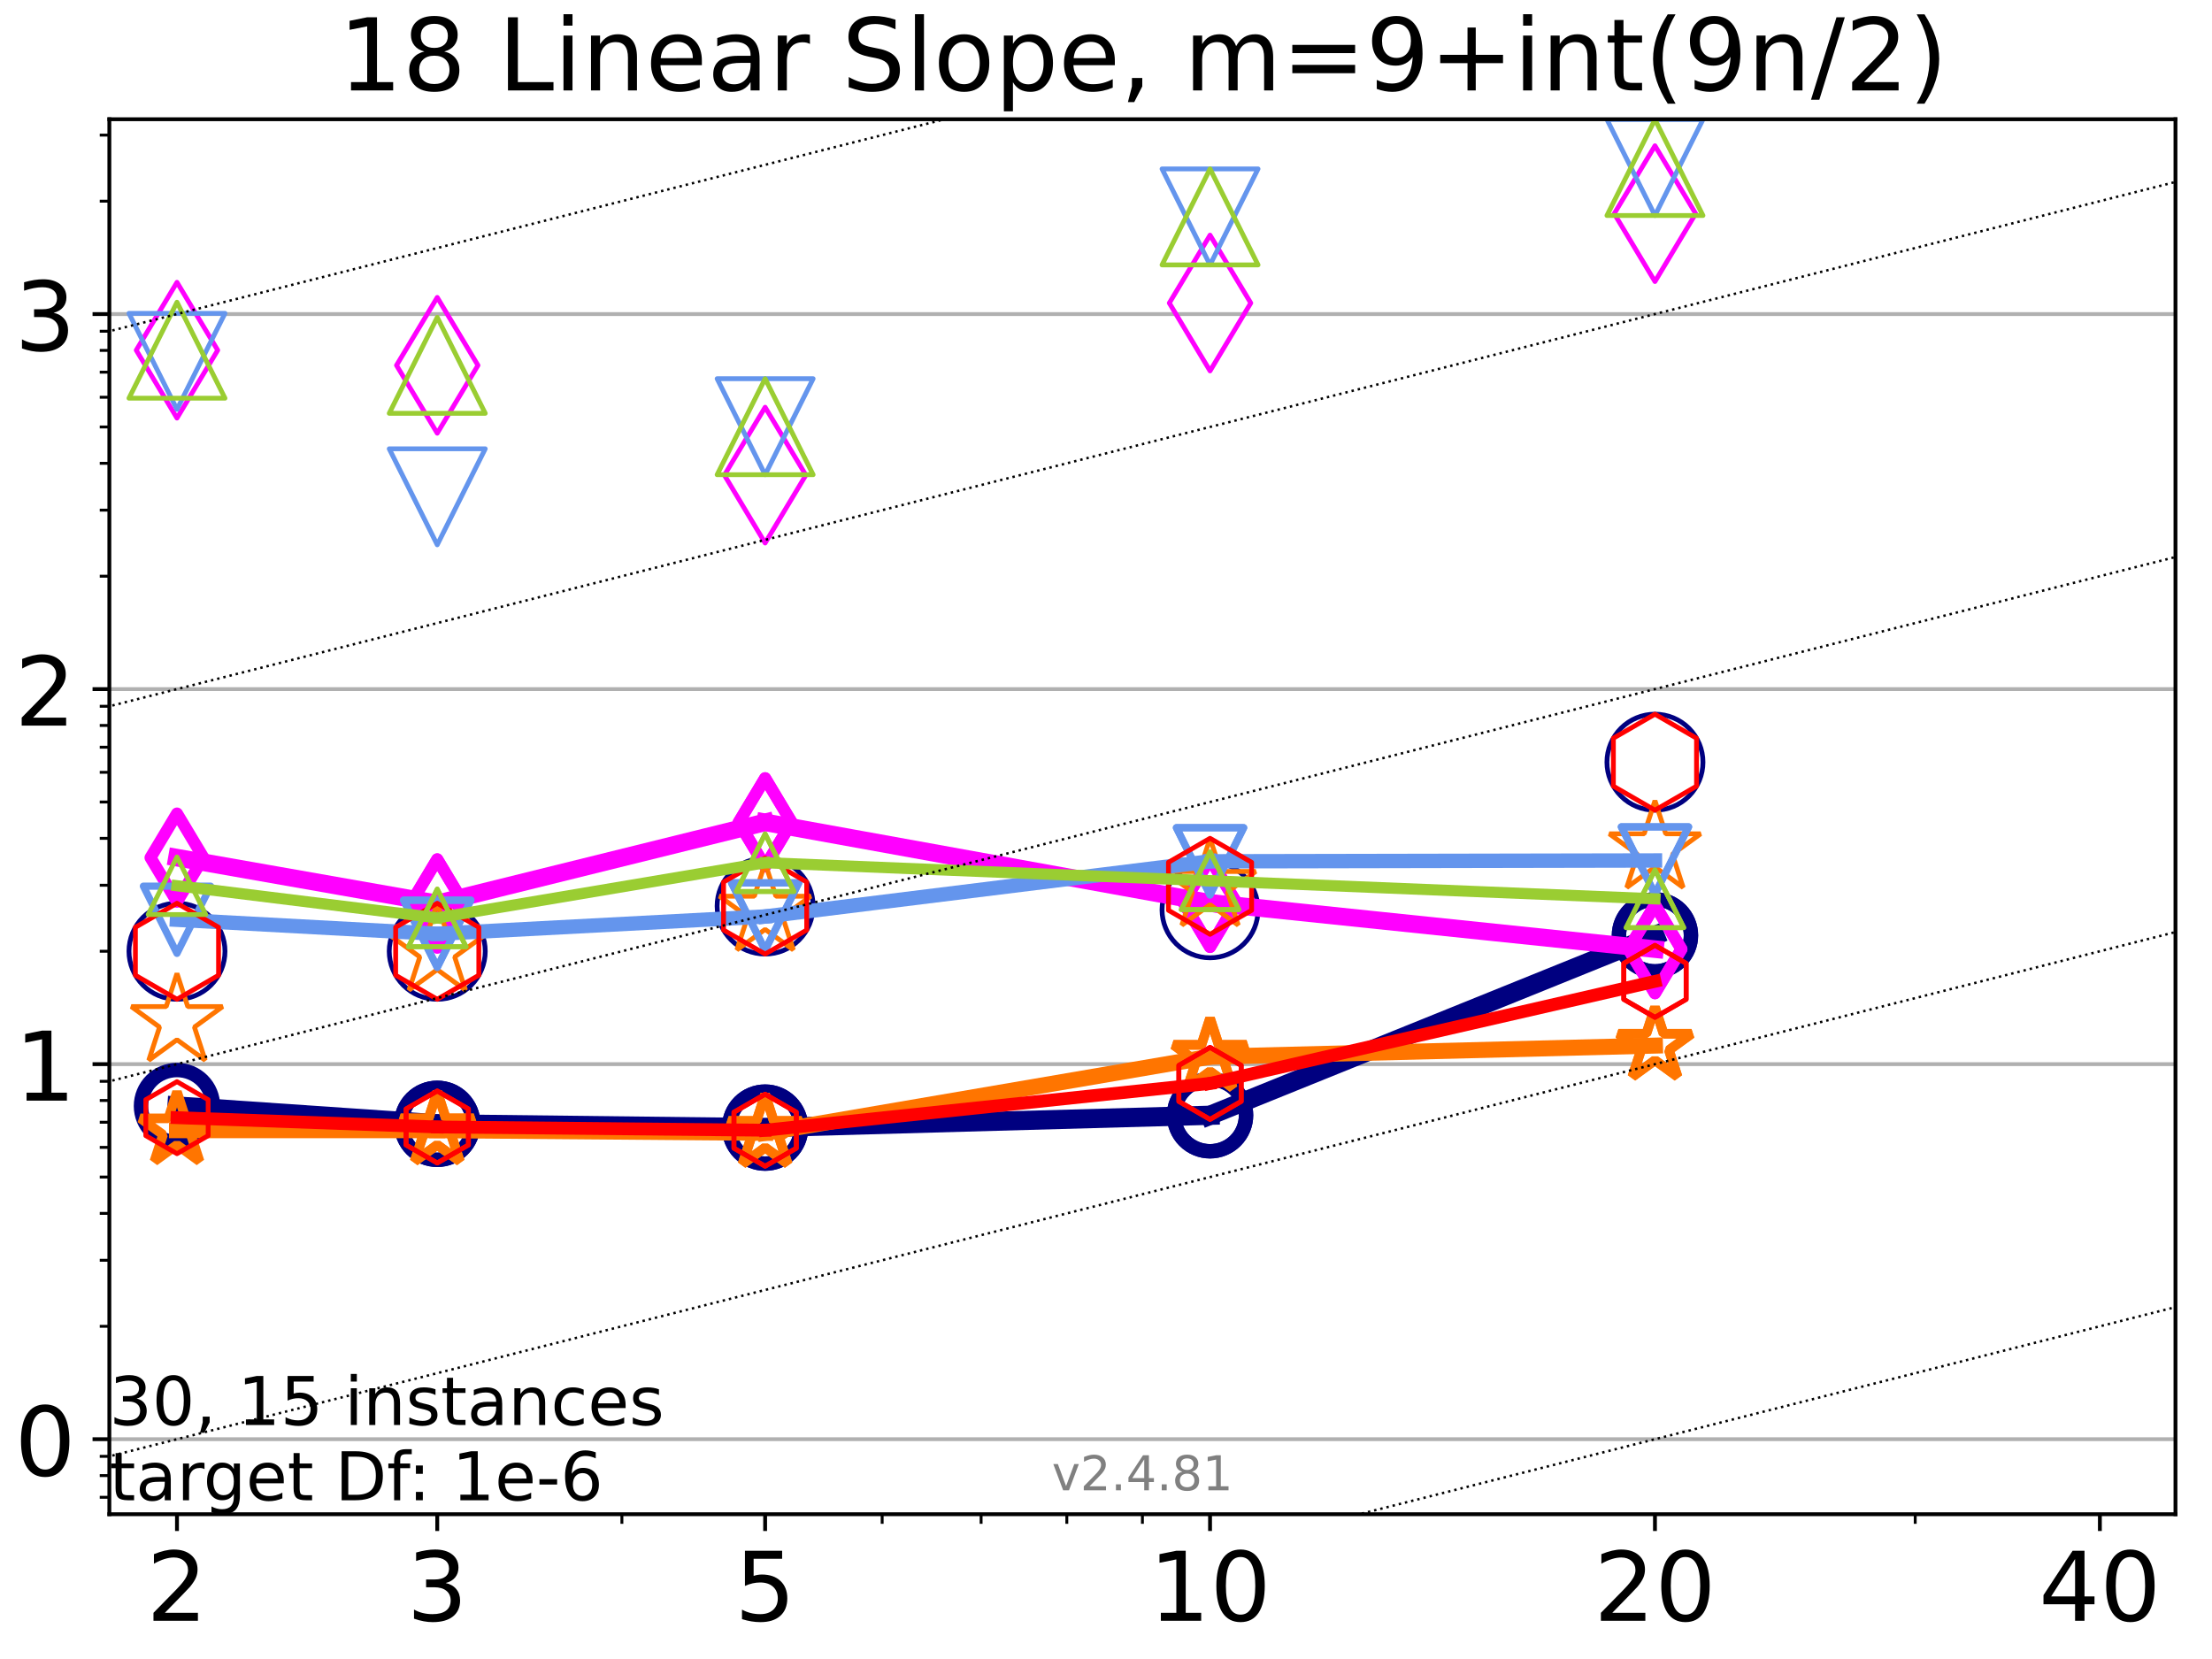<?xml version="1.0" encoding="utf-8" standalone="no"?>
<!DOCTYPE svg PUBLIC "-//W3C//DTD SVG 1.1//EN"
  "http://www.w3.org/Graphics/SVG/1.1/DTD/svg11.dtd">
<!-- Created with matplotlib (https://matplotlib.org/) -->
<svg height="345.6pt" version="1.1" viewBox="0 0 460.8 345.6" width="460.8pt" xmlns="http://www.w3.org/2000/svg" xmlns:xlink="http://www.w3.org/1999/xlink">
 <defs>
  <style type="text/css">*{stroke-linecap:butt;stroke-linejoin:round;}</style>
 </defs>
 <g id="figure_1">
  <g id="patch_1">
   <path d="M 0 345.6 
L 460.8 345.6 
L 460.8 0 
L 0 0 
z
" style="fill:#ffffff;"/>
  </g>
  <g id="axes_1">
   <g id="patch_2">
    <path d="M 22.78 315.44 
L 453.192 315.44 
L 453.192 24.84 
L 22.78 24.84 
z
" style="fill:#ffffff;"/>
   </g>
   <g id="matplotlib.axis_1">
    <g id="xtick_1">
     <g id="line2d_1">
      <defs>
       <path d="M 0 0 
L 0 3.5 
" id="m5bd1a4f6ac" style="stroke:#000000;stroke-width:0.8;"/>
      </defs>
      <g>
       <use style="stroke:#000000;stroke-width:0.8;" x="36.868" xlink:href="#m5bd1a4f6ac" y="315.44"/>
      </g>
     </g>
     <g id="text_1">
      <!-- 2 -->
      <g transform="translate(30.506 337.637)scale(0.2 -0.2)">
       <defs>
        <path d="M 19.188 8.297 
L 53.609 8.297 
L 53.609 0 
L 7.328 0 
L 7.328 8.297 
Q 12.938 14.109 22.625 23.891 
Q 32.328 33.688 34.812 36.531 
Q 39.547 41.844 41.422 45.531 
Q 43.312 49.219 43.312 52.781 
Q 43.312 58.594 39.234 62.25 
Q 35.156 65.922 28.609 65.922 
Q 23.969 65.922 18.812 64.312 
Q 13.672 62.703 7.812 59.422 
L 7.812 69.391 
Q 13.766 71.781 18.938 73 
Q 24.125 74.219 28.422 74.219 
Q 39.75 74.219 46.484 68.547 
Q 53.219 62.891 53.219 53.422 
Q 53.219 48.922 51.531 44.891 
Q 49.859 40.875 45.406 35.406 
Q 44.188 33.984 37.641 27.219 
Q 31.109 20.453 19.188 8.297 
z
" id="DejaVuSans-50"/>
       </defs>
       <use xlink:href="#DejaVuSans-50"/>
      </g>
     </g>
    </g>
    <g id="xtick_2">
     <g id="line2d_2">
      <g>
       <use style="stroke:#000000;stroke-width:0.8;" x="91.085" xlink:href="#m5bd1a4f6ac" y="315.44"/>
      </g>
     </g>
     <g id="text_2">
      <!-- 3 -->
      <g transform="translate(84.723 337.637)scale(0.2 -0.2)">
       <defs>
        <path d="M 40.578 39.312 
Q 47.656 37.797 51.625 33 
Q 55.609 28.219 55.609 21.188 
Q 55.609 10.406 48.188 4.484 
Q 40.766 -1.422 27.094 -1.422 
Q 22.516 -1.422 17.656 -0.516 
Q 12.797 0.391 7.625 2.203 
L 7.625 11.719 
Q 11.719 9.328 16.594 8.109 
Q 21.484 6.891 26.812 6.891 
Q 36.078 6.891 40.938 10.547 
Q 45.797 14.203 45.797 21.188 
Q 45.797 27.641 41.281 31.266 
Q 36.766 34.906 28.719 34.906 
L 20.219 34.906 
L 20.219 43.016 
L 29.109 43.016 
Q 36.375 43.016 40.234 45.922 
Q 44.094 48.828 44.094 54.297 
Q 44.094 59.906 40.109 62.906 
Q 36.141 65.922 28.719 65.922 
Q 24.656 65.922 20.016 65.031 
Q 15.375 64.156 9.812 62.312 
L 9.812 71.094 
Q 15.438 72.656 20.344 73.438 
Q 25.25 74.219 29.594 74.219 
Q 40.828 74.219 47.359 69.109 
Q 53.906 64.016 53.906 55.328 
Q 53.906 49.266 50.438 45.094 
Q 46.969 40.922 40.578 39.312 
z
" id="DejaVuSans-51"/>
       </defs>
       <use xlink:href="#DejaVuSans-51"/>
      </g>
     </g>
    </g>
    <g id="xtick_3">
     <g id="line2d_3">
      <g>
       <use style="stroke:#000000;stroke-width:0.8;" x="159.39" xlink:href="#m5bd1a4f6ac" y="315.44"/>
      </g>
     </g>
     <g id="text_3">
      <!-- 5 -->
      <g transform="translate(153.028 337.637)scale(0.2 -0.2)">
       <defs>
        <path d="M 10.797 72.906 
L 49.516 72.906 
L 49.516 64.594 
L 19.828 64.594 
L 19.828 46.734 
Q 21.969 47.469 24.109 47.828 
Q 26.266 48.188 28.422 48.188 
Q 40.625 48.188 47.75 41.5 
Q 54.891 34.812 54.891 23.391 
Q 54.891 11.625 47.562 5.094 
Q 40.234 -1.422 26.906 -1.422 
Q 22.312 -1.422 17.547 -0.641 
Q 12.797 0.141 7.719 1.703 
L 7.719 11.625 
Q 12.109 9.234 16.797 8.062 
Q 21.484 6.891 26.703 6.891 
Q 35.156 6.891 40.078 11.328 
Q 45.016 15.766 45.016 23.391 
Q 45.016 31 40.078 35.438 
Q 35.156 39.891 26.703 39.891 
Q 22.75 39.891 18.812 39.016 
Q 14.891 38.141 10.797 36.281 
z
" id="DejaVuSans-53"/>
       </defs>
       <use xlink:href="#DejaVuSans-53"/>
      </g>
     </g>
    </g>
    <g id="xtick_4">
     <g id="line2d_4">
      <g>
       <use style="stroke:#000000;stroke-width:0.8;" x="252.074" xlink:href="#m5bd1a4f6ac" y="315.44"/>
      </g>
     </g>
     <g id="text_4">
      <!-- 10 -->
      <g transform="translate(239.349 337.637)scale(0.2 -0.2)">
       <defs>
        <path d="M 12.406 8.297 
L 28.516 8.297 
L 28.516 63.922 
L 10.984 60.406 
L 10.984 69.391 
L 28.422 72.906 
L 38.281 72.906 
L 38.281 8.297 
L 54.391 8.297 
L 54.391 0 
L 12.406 0 
z
" id="DejaVuSans-49"/>
        <path d="M 31.781 66.406 
Q 24.172 66.406 20.328 58.906 
Q 16.5 51.422 16.5 36.375 
Q 16.5 21.391 20.328 13.891 
Q 24.172 6.391 31.781 6.391 
Q 39.453 6.391 43.281 13.891 
Q 47.125 21.391 47.125 36.375 
Q 47.125 51.422 43.281 58.906 
Q 39.453 66.406 31.781 66.406 
z
M 31.781 74.219 
Q 44.047 74.219 50.516 64.516 
Q 56.984 54.828 56.984 36.375 
Q 56.984 17.969 50.516 8.266 
Q 44.047 -1.422 31.781 -1.422 
Q 19.531 -1.422 13.062 8.266 
Q 6.594 17.969 6.594 36.375 
Q 6.594 54.828 13.062 64.516 
Q 19.531 74.219 31.781 74.219 
z
" id="DejaVuSans-48"/>
       </defs>
       <use xlink:href="#DejaVuSans-49"/>
       <use x="63.623" xlink:href="#DejaVuSans-48"/>
      </g>
     </g>
    </g>
    <g id="xtick_5">
     <g id="line2d_5">
      <g>
       <use style="stroke:#000000;stroke-width:0.8;" x="344.758" xlink:href="#m5bd1a4f6ac" y="315.44"/>
      </g>
     </g>
     <g id="text_5">
      <!-- 20 -->
      <g transform="translate(332.033 337.637)scale(0.2 -0.2)">
       <use xlink:href="#DejaVuSans-50"/>
       <use x="63.623" xlink:href="#DejaVuSans-48"/>
      </g>
     </g>
    </g>
    <g id="xtick_6">
     <g id="line2d_6">
      <g>
       <use style="stroke:#000000;stroke-width:0.8;" x="437.443" xlink:href="#m5bd1a4f6ac" y="315.44"/>
      </g>
     </g>
     <g id="text_6">
      <!-- 40 -->
      <g transform="translate(424.718 337.637)scale(0.2 -0.2)">
       <defs>
        <path d="M 37.797 64.312 
L 12.891 25.391 
L 37.797 25.391 
z
M 35.203 72.906 
L 47.609 72.906 
L 47.609 25.391 
L 58.016 25.391 
L 58.016 17.188 
L 47.609 17.188 
L 47.609 0 
L 37.797 0 
L 37.797 17.188 
L 4.891 17.188 
L 4.891 26.703 
z
" id="DejaVuSans-52"/>
       </defs>
       <use xlink:href="#DejaVuSans-52"/>
       <use x="63.623" xlink:href="#DejaVuSans-48"/>
      </g>
     </g>
    </g>
    <g id="xtick_7">
     <g id="line2d_7">
      <defs>
       <path d="M 0 0 
L 0 2 
" id="m63a80c2196" style="stroke:#000000;stroke-width:0.6;"/>
      </defs>
      <g>
       <use style="stroke:#000000;stroke-width:0.6;" x="129.552" xlink:href="#m63a80c2196" y="315.44"/>
      </g>
     </g>
    </g>
    <g id="xtick_8">
     <g id="line2d_8">
      <g>
       <use style="stroke:#000000;stroke-width:0.6;" x="183.769" xlink:href="#m63a80c2196" y="315.44"/>
      </g>
     </g>
    </g>
    <g id="xtick_9">
     <g id="line2d_9">
      <g>
       <use style="stroke:#000000;stroke-width:0.6;" x="204.381" xlink:href="#m63a80c2196" y="315.44"/>
      </g>
     </g>
    </g>
    <g id="xtick_10">
     <g id="line2d_10">
      <g>
       <use style="stroke:#000000;stroke-width:0.6;" x="222.237" xlink:href="#m63a80c2196" y="315.44"/>
      </g>
     </g>
    </g>
    <g id="xtick_11">
     <g id="line2d_11">
      <g>
       <use style="stroke:#000000;stroke-width:0.6;" x="237.986" xlink:href="#m63a80c2196" y="315.44"/>
      </g>
     </g>
    </g>
    <g id="xtick_12">
     <g id="line2d_12">
      <g>
       <use style="stroke:#000000;stroke-width:0.6;" x="398.975" xlink:href="#m63a80c2196" y="315.44"/>
      </g>
     </g>
    </g>
   </g>
   <g id="matplotlib.axis_2">
    <g id="ytick_1">
     <g id="line2d_13">
      <path clip-path="url(#p40a3dd958a)" d="M 22.78 299.814 
L 453.192 299.814 
" style="fill:none;stroke:#b0b0b0;stroke-linecap:square;stroke-width:0.8;"/>
     </g>
     <g id="line2d_14">
      <defs>
       <path d="M 0 0 
L -3.5 0 
" id="m6f0e8d63ed" style="stroke:#000000;stroke-width:0.8;"/>
      </defs>
      <g>
       <use style="stroke:#000000;stroke-width:0.8;" x="22.78" xlink:href="#m6f0e8d63ed" y="299.814"/>
      </g>
     </g>
     <g id="text_7">
      <!-- 0 -->
      <g transform="translate(3.055 307.412)scale(0.2 -0.2)">
       <use xlink:href="#DejaVuSans-48"/>
      </g>
     </g>
    </g>
    <g id="ytick_2">
     <g id="line2d_15">
      <path clip-path="url(#p40a3dd958a)" d="M 22.78 221.684 
L 453.192 221.684 
" style="fill:none;stroke:#b0b0b0;stroke-linecap:square;stroke-width:0.8;"/>
     </g>
     <g id="line2d_16">
      <g>
       <use style="stroke:#000000;stroke-width:0.8;" x="22.78" xlink:href="#m6f0e8d63ed" y="221.684"/>
      </g>
     </g>
     <g id="text_8">
      <!-- 1 -->
      <g transform="translate(3.055 229.283)scale(0.2 -0.2)">
       <use xlink:href="#DejaVuSans-49"/>
      </g>
     </g>
    </g>
    <g id="ytick_3">
     <g id="line2d_17">
      <path clip-path="url(#p40a3dd958a)" d="M 22.78 143.554 
L 453.192 143.554 
" style="fill:none;stroke:#b0b0b0;stroke-linecap:square;stroke-width:0.8;"/>
     </g>
     <g id="line2d_18">
      <g>
       <use style="stroke:#000000;stroke-width:0.8;" x="22.78" xlink:href="#m6f0e8d63ed" y="143.554"/>
      </g>
     </g>
     <g id="text_9">
      <!-- 2 -->
      <g transform="translate(3.055 151.153)scale(0.2 -0.2)">
       <use xlink:href="#DejaVuSans-50"/>
      </g>
     </g>
    </g>
    <g id="ytick_4">
     <g id="line2d_19">
      <path clip-path="url(#p40a3dd958a)" d="M 22.78 65.425 
L 453.192 65.425 
" style="fill:none;stroke:#b0b0b0;stroke-linecap:square;stroke-width:0.8;"/>
     </g>
     <g id="line2d_20">
      <g>
       <use style="stroke:#000000;stroke-width:0.8;" x="22.78" xlink:href="#m6f0e8d63ed" y="65.425"/>
      </g>
     </g>
     <g id="text_10">
      <!-- 3 -->
      <g transform="translate(3.055 73.023)scale(0.2 -0.2)">
       <use xlink:href="#DejaVuSans-51"/>
      </g>
     </g>
    </g>
    <g id="ytick_5">
     <g id="line2d_21">
      <defs>
       <path d="M 0 0 
L -2 0 
" id="m8eb9f5a477" style="stroke:#000000;stroke-width:0.6;"/>
      </defs>
      <g>
       <use style="stroke:#000000;stroke-width:0.6;" x="22.78" xlink:href="#m8eb9f5a477" y="311.916"/>
      </g>
     </g>
    </g>
    <g id="ytick_6">
     <g id="line2d_22">
      <g>
       <use style="stroke:#000000;stroke-width:0.6;" x="22.78" xlink:href="#m8eb9f5a477" y="307.386"/>
      </g>
     </g>
    </g>
    <g id="ytick_7">
     <g id="line2d_23">
      <g>
       <use style="stroke:#000000;stroke-width:0.6;" x="22.78" xlink:href="#m8eb9f5a477" y="303.389"/>
      </g>
     </g>
    </g>
    <g id="ytick_8">
     <g id="line2d_24">
      <g>
       <use style="stroke:#000000;stroke-width:0.6;" x="22.78" xlink:href="#m8eb9f5a477" y="276.295"/>
      </g>
     </g>
    </g>
    <g id="ytick_9">
     <g id="line2d_25">
      <g>
       <use style="stroke:#000000;stroke-width:0.6;" x="22.78" xlink:href="#m8eb9f5a477" y="262.537"/>
      </g>
     </g>
    </g>
    <g id="ytick_10">
     <g id="line2d_26">
      <g>
       <use style="stroke:#000000;stroke-width:0.6;" x="22.78" xlink:href="#m8eb9f5a477" y="252.775"/>
      </g>
     </g>
    </g>
    <g id="ytick_11">
     <g id="line2d_27">
      <g>
       <use style="stroke:#000000;stroke-width:0.6;" x="22.78" xlink:href="#m8eb9f5a477" y="245.204"/>
      </g>
     </g>
    </g>
    <g id="ytick_12">
     <g id="line2d_28">
      <g>
       <use style="stroke:#000000;stroke-width:0.6;" x="22.78" xlink:href="#m8eb9f5a477" y="239.017"/>
      </g>
     </g>
    </g>
    <g id="ytick_13">
     <g id="line2d_29">
      <g>
       <use style="stroke:#000000;stroke-width:0.6;" x="22.78" xlink:href="#m8eb9f5a477" y="233.787"/>
      </g>
     </g>
    </g>
    <g id="ytick_14">
     <g id="line2d_30">
      <g>
       <use style="stroke:#000000;stroke-width:0.6;" x="22.78" xlink:href="#m8eb9f5a477" y="229.256"/>
      </g>
     </g>
    </g>
    <g id="ytick_15">
     <g id="line2d_31">
      <g>
       <use style="stroke:#000000;stroke-width:0.6;" x="22.78" xlink:href="#m8eb9f5a477" y="225.259"/>
      </g>
     </g>
    </g>
    <g id="ytick_16">
     <g id="line2d_32">
      <g>
       <use style="stroke:#000000;stroke-width:0.6;" x="22.78" xlink:href="#m8eb9f5a477" y="198.165"/>
      </g>
     </g>
    </g>
    <g id="ytick_17">
     <g id="line2d_33">
      <g>
       <use style="stroke:#000000;stroke-width:0.6;" x="22.78" xlink:href="#m8eb9f5a477" y="184.407"/>
      </g>
     </g>
    </g>
    <g id="ytick_18">
     <g id="line2d_34">
      <g>
       <use style="stroke:#000000;stroke-width:0.6;" x="22.78" xlink:href="#m8eb9f5a477" y="174.645"/>
      </g>
     </g>
    </g>
    <g id="ytick_19">
     <g id="line2d_35">
      <g>
       <use style="stroke:#000000;stroke-width:0.6;" x="22.78" xlink:href="#m8eb9f5a477" y="167.074"/>
      </g>
     </g>
    </g>
    <g id="ytick_20">
     <g id="line2d_36">
      <g>
       <use style="stroke:#000000;stroke-width:0.6;" x="22.78" xlink:href="#m8eb9f5a477" y="160.887"/>
      </g>
     </g>
    </g>
    <g id="ytick_21">
     <g id="line2d_37">
      <g>
       <use style="stroke:#000000;stroke-width:0.6;" x="22.78" xlink:href="#m8eb9f5a477" y="155.657"/>
      </g>
     </g>
    </g>
    <g id="ytick_22">
     <g id="line2d_38">
      <g>
       <use style="stroke:#000000;stroke-width:0.6;" x="22.78" xlink:href="#m8eb9f5a477" y="151.126"/>
      </g>
     </g>
    </g>
    <g id="ytick_23">
     <g id="line2d_39">
      <g>
       <use style="stroke:#000000;stroke-width:0.6;" x="22.78" xlink:href="#m8eb9f5a477" y="147.129"/>
      </g>
     </g>
    </g>
    <g id="ytick_24">
     <g id="line2d_40">
      <g>
       <use style="stroke:#000000;stroke-width:0.6;" x="22.78" xlink:href="#m8eb9f5a477" y="120.035"/>
      </g>
     </g>
    </g>
    <g id="ytick_25">
     <g id="line2d_41">
      <g>
       <use style="stroke:#000000;stroke-width:0.6;" x="22.78" xlink:href="#m8eb9f5a477" y="106.277"/>
      </g>
     </g>
    </g>
    <g id="ytick_26">
     <g id="line2d_42">
      <g>
       <use style="stroke:#000000;stroke-width:0.6;" x="22.78" xlink:href="#m8eb9f5a477" y="96.516"/>
      </g>
     </g>
    </g>
    <g id="ytick_27">
     <g id="line2d_43">
      <g>
       <use style="stroke:#000000;stroke-width:0.6;" x="22.78" xlink:href="#m8eb9f5a477" y="88.944"/>
      </g>
     </g>
    </g>
    <g id="ytick_28">
     <g id="line2d_44">
      <g>
       <use style="stroke:#000000;stroke-width:0.6;" x="22.78" xlink:href="#m8eb9f5a477" y="82.758"/>
      </g>
     </g>
    </g>
    <g id="ytick_29">
     <g id="line2d_45">
      <g>
       <use style="stroke:#000000;stroke-width:0.6;" x="22.78" xlink:href="#m8eb9f5a477" y="77.527"/>
      </g>
     </g>
    </g>
    <g id="ytick_30">
     <g id="line2d_46">
      <g>
       <use style="stroke:#000000;stroke-width:0.6;" x="22.78" xlink:href="#m8eb9f5a477" y="72.996"/>
      </g>
     </g>
    </g>
    <g id="ytick_31">
     <g id="line2d_47">
      <g>
       <use style="stroke:#000000;stroke-width:0.6;" x="22.78" xlink:href="#m8eb9f5a477" y="69"/>
      </g>
     </g>
    </g>
    <g id="ytick_32">
     <g id="line2d_48">
      <g>
       <use style="stroke:#000000;stroke-width:0.6;" x="22.78" xlink:href="#m8eb9f5a477" y="41.905"/>
      </g>
     </g>
    </g>
    <g id="ytick_33">
     <g id="line2d_49">
      <g>
       <use style="stroke:#000000;stroke-width:0.6;" x="22.78" xlink:href="#m8eb9f5a477" y="28.147"/>
      </g>
     </g>
    </g>
   </g>
   <g id="line2d_50">
    <path clip-path="url(#p40a3dd958a)" d="M 36.868 230.406 
L 91.085 234.111 
" style="fill:none;stroke:#000080;stroke-linecap:square;stroke-width:4;"/>
    <defs>
     <path d="M 0 7.5 
C 1.989 7.5 3.897 6.71 5.303 5.303 
C 6.71 3.897 7.5 1.989 7.5 0 
C 7.5 -1.989 6.71 -3.897 5.303 -5.303 
C 3.897 -6.71 1.989 -7.5 0 -7.5 
C -1.989 -7.5 -3.897 -6.71 -5.303 -5.303 
C -6.71 -3.897 -7.5 -1.989 -7.5 0 
C -7.5 1.989 -6.71 3.897 -5.303 5.303 
C -3.897 6.71 -1.989 7.5 0 7.5 
z
" id="ma093e2f142" style="stroke:#000080;stroke-width:3;"/>
    </defs>
    <g clip-path="url(#p40a3dd958a)">
     <use style="fill-opacity:0;stroke:#000080;stroke-width:3;" x="36.868" xlink:href="#ma093e2f142" y="230.406"/>
     <use style="fill-opacity:0;stroke:#000080;stroke-width:3;" x="91.085" xlink:href="#ma093e2f142" y="234.111"/>
    </g>
   </g>
   <g id="line2d_51">
    <path clip-path="url(#p40a3dd958a)" d="M 91.085 234.111 
L 159.39 234.904 
" style="fill:none;stroke:#000080;stroke-linecap:square;stroke-width:4;"/>
    <g clip-path="url(#p40a3dd958a)">
     <use style="fill-opacity:0;stroke:#000080;stroke-width:3;" x="91.085" xlink:href="#ma093e2f142" y="234.111"/>
     <use style="fill-opacity:0;stroke:#000080;stroke-width:3;" x="159.39" xlink:href="#ma093e2f142" y="234.904"/>
    </g>
   </g>
   <g id="line2d_52">
    <path clip-path="url(#p40a3dd958a)" d="M 159.39 234.904 
L 252.074 232.332 
" style="fill:none;stroke:#000080;stroke-linecap:square;stroke-width:4;"/>
    <g clip-path="url(#p40a3dd958a)">
     <use style="fill-opacity:0;stroke:#000080;stroke-width:3;" x="159.39" xlink:href="#ma093e2f142" y="234.904"/>
     <use style="fill-opacity:0;stroke:#000080;stroke-width:3;" x="252.074" xlink:href="#ma093e2f142" y="232.332"/>
    </g>
   </g>
   <g id="line2d_53">
    <path clip-path="url(#p40a3dd958a)" d="M 252.074 232.332 
L 344.758 194.859 
" style="fill:none;stroke:#000080;stroke-linecap:square;stroke-width:4;"/>
    <g clip-path="url(#p40a3dd958a)">
     <use style="fill-opacity:0;stroke:#000080;stroke-width:3;" x="252.074" xlink:href="#ma093e2f142" y="232.332"/>
     <use style="fill-opacity:0;stroke:#000080;stroke-width:3;" x="344.758" xlink:href="#ma093e2f142" y="194.859"/>
    </g>
   </g>
   <g id="line2d_54">
    <path clip-path="url(#p40a3dd958a)" d="M 344.758 194.859 
" style="fill:none;stroke:#000080;stroke-linecap:square;stroke-width:4;"/>
    <g clip-path="url(#p40a3dd958a)">
     <use style="fill-opacity:0;stroke:#000080;stroke-width:3;" x="344.758" xlink:href="#ma093e2f142" y="194.859"/>
    </g>
   </g>
   <g id="line2d_55"/>
   <g id="line2d_56">
    <defs>
     <path d="M 0 10 
C 2.652 10 5.196 8.946 7.071 7.071 
C 8.946 5.196 10 2.652 10 0 
C 10 -2.652 8.946 -5.196 7.071 -7.071 
C 5.196 -8.946 2.652 -10 0 -10 
C -2.652 -10 -5.196 -8.946 -7.071 -7.071 
C -8.946 -5.196 -10 -2.652 -10 0 
C -10 2.652 -8.946 5.196 -7.071 7.071 
C -5.196 8.946 -2.652 10 0 10 
z
" id="m02941cea37" style="stroke:#000080;"/>
    </defs>
    <g clip-path="url(#p40a3dd958a)">
     <use style="fill-opacity:0;stroke:#000080;" x="36.868" xlink:href="#m02941cea37" y="198.165"/>
     <use style="fill-opacity:0;stroke:#000080;" x="91.085" xlink:href="#m02941cea37" y="198.165"/>
     <use style="fill-opacity:0;stroke:#000080;" x="159.39" xlink:href="#m02941cea37" y="188.744"/>
     <use style="fill-opacity:0;stroke:#000080;" x="252.074" xlink:href="#m02941cea37" y="189.524"/>
     <use style="fill-opacity:0;stroke:#000080;" x="344.758" xlink:href="#m02941cea37" y="158.777"/>
    </g>
   </g>
   <g id="line2d_57">
    <path clip-path="url(#p40a3dd958a)" d="M 36.868 178.663 
L 91.085 188.206 
" style="fill:none;stroke:#ff00ff;stroke-linecap:square;stroke-width:3.667;"/>
    <defs>
     <path d="M -0 9.192 
L 5.515 0 
L 0 -9.192 
L -5.515 -0 
z
" id="m89bbb2dfbf" style="stroke:#ff00ff;stroke-linejoin:miter;stroke-width:2.5;"/>
    </defs>
    <g clip-path="url(#p40a3dd958a)">
     <use style="fill-opacity:0;stroke:#ff00ff;stroke-linejoin:miter;stroke-width:2.5;" x="36.868" xlink:href="#m89bbb2dfbf" y="178.663"/>
     <use style="fill-opacity:0;stroke:#ff00ff;stroke-linejoin:miter;stroke-width:2.5;" x="91.085" xlink:href="#m89bbb2dfbf" y="188.206"/>
    </g>
   </g>
   <g id="line2d_58">
    <path clip-path="url(#p40a3dd958a)" d="M 91.085 188.206 
L 159.39 171.309 
" style="fill:none;stroke:#ff00ff;stroke-linecap:square;stroke-width:3.667;"/>
    <g clip-path="url(#p40a3dd958a)">
     <use style="fill-opacity:0;stroke:#ff00ff;stroke-linejoin:miter;stroke-width:2.5;" x="91.085" xlink:href="#m89bbb2dfbf" y="188.206"/>
     <use style="fill-opacity:0;stroke:#ff00ff;stroke-linejoin:miter;stroke-width:2.5;" x="159.39" xlink:href="#m89bbb2dfbf" y="171.309"/>
    </g>
   </g>
   <g id="line2d_59">
    <path clip-path="url(#p40a3dd958a)" d="M 159.39 171.309 
L 252.074 188.083 
" style="fill:none;stroke:#ff00ff;stroke-linecap:square;stroke-width:3.667;"/>
    <g clip-path="url(#p40a3dd958a)">
     <use style="fill-opacity:0;stroke:#ff00ff;stroke-linejoin:miter;stroke-width:2.5;" x="159.39" xlink:href="#m89bbb2dfbf" y="171.309"/>
     <use style="fill-opacity:0;stroke:#ff00ff;stroke-linejoin:miter;stroke-width:2.5;" x="252.074" xlink:href="#m89bbb2dfbf" y="188.083"/>
    </g>
   </g>
   <g id="line2d_60">
    <path clip-path="url(#p40a3dd958a)" d="M 252.074 188.083 
L 344.758 197.721 
" style="fill:none;stroke:#ff00ff;stroke-linecap:square;stroke-width:3.667;"/>
    <g clip-path="url(#p40a3dd958a)">
     <use style="fill-opacity:0;stroke:#ff00ff;stroke-linejoin:miter;stroke-width:2.5;" x="252.074" xlink:href="#m89bbb2dfbf" y="188.083"/>
     <use style="fill-opacity:0;stroke:#ff00ff;stroke-linejoin:miter;stroke-width:2.5;" x="344.758" xlink:href="#m89bbb2dfbf" y="197.721"/>
    </g>
   </g>
   <g id="line2d_61">
    <path clip-path="url(#p40a3dd958a)" d="M 344.758 197.721 
" style="fill:none;stroke:#ff00ff;stroke-linecap:square;stroke-width:3.667;"/>
    <g clip-path="url(#p40a3dd958a)">
     <use style="fill-opacity:0;stroke:#ff00ff;stroke-linejoin:miter;stroke-width:2.5;" x="344.758" xlink:href="#m89bbb2dfbf" y="197.721"/>
    </g>
   </g>
   <g id="line2d_62"/>
   <g id="line2d_63">
    <defs>
     <path d="M -0 14.142 
L 8.485 0 
L -0 -14.142 
L -8.485 -0 
z
" id="m9e073dce2d" style="stroke:#ff00ff;stroke-linejoin:miter;"/>
    </defs>
    <g clip-path="url(#p40a3dd958a)">
     <use style="fill-opacity:0;stroke:#ff00ff;stroke-linejoin:miter;" x="36.868" xlink:href="#m9e073dce2d" y="72.954"/>
     <use style="fill-opacity:0;stroke:#ff00ff;stroke-linejoin:miter;" x="91.085" xlink:href="#m9e073dce2d" y="76.103"/>
     <use style="fill-opacity:0;stroke:#ff00ff;stroke-linejoin:miter;" x="159.39" xlink:href="#m9e073dce2d" y="98.978"/>
     <use style="fill-opacity:0;stroke:#ff00ff;stroke-linejoin:miter;" x="252.074" xlink:href="#m9e073dce2d" y="63.126"/>
     <use style="fill-opacity:0;stroke:#ff00ff;stroke-linejoin:miter;" x="344.758" xlink:href="#m9e073dce2d" y="44.508"/>
    </g>
   </g>
   <g id="line2d_64">
    <path clip-path="url(#p40a3dd958a)" d="M 36.868 235.442 
L 91.085 235.442 
" style="fill:none;stroke:#ff7500;stroke-linecap:square;stroke-width:3.333;"/>
    <defs>
     <path d="M 0 -8 
L -1.796 -2.472 
L -7.608 -2.472 
L -2.906 0.944 
L -4.702 6.472 
L -0 3.056 
L 4.702 6.472 
L 2.906 0.944 
L 7.608 -2.472 
L 1.796 -2.472 
z
" id="m27ffb30b11" style="stroke:#ff7500;stroke-linejoin:bevel;stroke-width:2;"/>
    </defs>
    <g clip-path="url(#p40a3dd958a)">
     <use style="fill-opacity:0;stroke:#ff7500;stroke-linejoin:bevel;stroke-width:2;" x="36.868" xlink:href="#m27ffb30b11" y="235.442"/>
     <use style="fill-opacity:0;stroke:#ff7500;stroke-linejoin:bevel;stroke-width:2;" x="91.085" xlink:href="#m27ffb30b11" y="235.442"/>
    </g>
   </g>
   <g id="line2d_65">
    <path clip-path="url(#p40a3dd958a)" d="M 91.085 235.442 
L 159.39 235.99 
" style="fill:none;stroke:#ff7500;stroke-linecap:square;stroke-width:3.333;"/>
    <g clip-path="url(#p40a3dd958a)">
     <use style="fill-opacity:0;stroke:#ff7500;stroke-linejoin:bevel;stroke-width:2;" x="91.085" xlink:href="#m27ffb30b11" y="235.442"/>
     <use style="fill-opacity:0;stroke:#ff7500;stroke-linejoin:bevel;stroke-width:2;" x="159.39" xlink:href="#m27ffb30b11" y="235.99"/>
    </g>
   </g>
   <g id="line2d_66">
    <path clip-path="url(#p40a3dd958a)" d="M 159.39 235.99 
L 252.074 220.137 
" style="fill:none;stroke:#ff7500;stroke-linecap:square;stroke-width:3.333;"/>
    <g clip-path="url(#p40a3dd958a)">
     <use style="fill-opacity:0;stroke:#ff7500;stroke-linejoin:bevel;stroke-width:2;" x="159.39" xlink:href="#m27ffb30b11" y="235.99"/>
     <use style="fill-opacity:0;stroke:#ff7500;stroke-linejoin:bevel;stroke-width:2;" x="252.074" xlink:href="#m27ffb30b11" y="220.137"/>
    </g>
   </g>
   <g id="line2d_67">
    <path clip-path="url(#p40a3dd958a)" d="M 252.074 220.137 
L 344.758 217.819 
" style="fill:none;stroke:#ff7500;stroke-linecap:square;stroke-width:3.333;"/>
    <g clip-path="url(#p40a3dd958a)">
     <use style="fill-opacity:0;stroke:#ff7500;stroke-linejoin:bevel;stroke-width:2;" x="252.074" xlink:href="#m27ffb30b11" y="220.137"/>
     <use style="fill-opacity:0;stroke:#ff7500;stroke-linejoin:bevel;stroke-width:2;" x="344.758" xlink:href="#m27ffb30b11" y="217.819"/>
    </g>
   </g>
   <g id="line2d_68">
    <path clip-path="url(#p40a3dd958a)" d="M 344.758 217.819 
" style="fill:none;stroke:#ff7500;stroke-linecap:square;stroke-width:3.333;"/>
    <g clip-path="url(#p40a3dd958a)">
     <use style="fill-opacity:0;stroke:#ff7500;stroke-linejoin:bevel;stroke-width:2;" x="344.758" xlink:href="#m27ffb30b11" y="217.819"/>
    </g>
   </g>
   <g id="line2d_69"/>
   <g id="line2d_70">
    <defs>
     <path d="M 0 -10 
L -2.245 -3.09 
L -9.511 -3.09 
L -3.633 1.18 
L -5.878 8.09 
L -0 3.82 
L 5.878 8.09 
L 3.633 1.18 
L 9.511 -3.09 
L 2.245 -3.09 
z
" id="m769973c7c1" style="stroke:#ff7500;stroke-linejoin:bevel;"/>
    </defs>
    <g clip-path="url(#p40a3dd958a)">
     <use style="fill-opacity:0;stroke:#ff7500;stroke-linejoin:bevel;" x="36.868" xlink:href="#m769973c7c1" y="212.782"/>
     <use style="fill-opacity:0;stroke:#ff7500;stroke-linejoin:bevel;" x="91.085" xlink:href="#m769973c7c1" y="198.165"/>
     <use style="fill-opacity:0;stroke:#ff7500;stroke-linejoin:bevel;" x="159.39" xlink:href="#m769973c7c1" y="189.789"/>
     <use style="fill-opacity:0;stroke:#ff7500;stroke-linejoin:bevel;" x="252.074" xlink:href="#m769973c7c1" y="184.634"/>
     <use style="fill-opacity:0;stroke:#ff7500;stroke-linejoin:bevel;" x="344.758" xlink:href="#m769973c7c1" y="176.79"/>
    </g>
   </g>
   <g id="line2d_71">
    <path clip-path="url(#p40a3dd958a)" d="M 36.868 191.603 
L 91.085 194.522 
" style="fill:none;stroke:#6495ed;stroke-linecap:square;stroke-width:3;"/>
    <defs>
     <path d="M -0 7 
L 7 -7 
L -7 -7 
z
" id="m9bde9f3778" style="stroke:#6495ed;stroke-linejoin:miter;stroke-width:1.5;"/>
    </defs>
    <g clip-path="url(#p40a3dd958a)">
     <use style="fill-opacity:0;stroke:#6495ed;stroke-linejoin:miter;stroke-width:1.5;" x="36.868" xlink:href="#m9bde9f3778" y="191.603"/>
     <use style="fill-opacity:0;stroke:#6495ed;stroke-linejoin:miter;stroke-width:1.5;" x="91.085" xlink:href="#m9bde9f3778" y="194.522"/>
    </g>
   </g>
   <g id="line2d_72">
    <path clip-path="url(#p40a3dd958a)" d="M 91.085 194.522 
L 159.39 190.921 
" style="fill:none;stroke:#6495ed;stroke-linecap:square;stroke-width:3;"/>
    <g clip-path="url(#p40a3dd958a)">
     <use style="fill-opacity:0;stroke:#6495ed;stroke-linejoin:miter;stroke-width:1.5;" x="91.085" xlink:href="#m9bde9f3778" y="194.522"/>
     <use style="fill-opacity:0;stroke:#6495ed;stroke-linejoin:miter;stroke-width:1.5;" x="159.39" xlink:href="#m9bde9f3778" y="190.921"/>
    </g>
   </g>
   <g id="line2d_73">
    <path clip-path="url(#p40a3dd958a)" d="M 159.39 190.921 
L 252.074 179.429 
" style="fill:none;stroke:#6495ed;stroke-linecap:square;stroke-width:3;"/>
    <g clip-path="url(#p40a3dd958a)">
     <use style="fill-opacity:0;stroke:#6495ed;stroke-linejoin:miter;stroke-width:1.5;" x="159.39" xlink:href="#m9bde9f3778" y="190.921"/>
     <use style="fill-opacity:0;stroke:#6495ed;stroke-linejoin:miter;stroke-width:1.5;" x="252.074" xlink:href="#m9bde9f3778" y="179.429"/>
    </g>
   </g>
   <g id="line2d_74">
    <path clip-path="url(#p40a3dd958a)" d="M 252.074 179.429 
L 344.758 179.251 
" style="fill:none;stroke:#6495ed;stroke-linecap:square;stroke-width:3;"/>
    <g clip-path="url(#p40a3dd958a)">
     <use style="fill-opacity:0;stroke:#6495ed;stroke-linejoin:miter;stroke-width:1.5;" x="252.074" xlink:href="#m9bde9f3778" y="179.429"/>
     <use style="fill-opacity:0;stroke:#6495ed;stroke-linejoin:miter;stroke-width:1.5;" x="344.758" xlink:href="#m9bde9f3778" y="179.251"/>
    </g>
   </g>
   <g id="line2d_75">
    <path clip-path="url(#p40a3dd958a)" d="M 344.758 179.251 
" style="fill:none;stroke:#6495ed;stroke-linecap:square;stroke-width:3;"/>
    <g clip-path="url(#p40a3dd958a)">
     <use style="fill-opacity:0;stroke:#6495ed;stroke-linejoin:miter;stroke-width:1.5;" x="344.758" xlink:href="#m9bde9f3778" y="179.251"/>
    </g>
   </g>
   <g id="line2d_76"/>
   <g id="line2d_77">
    <defs>
     <path d="M -0 10 
L 10 -10 
L -10 -10 
z
" id="m44cdaab7e3" style="stroke:#6495ed;stroke-linejoin:miter;"/>
    </defs>
    <g clip-path="url(#p40a3dd958a)">
     <use style="fill-opacity:0;stroke:#6495ed;stroke-linejoin:miter;" x="36.868" xlink:href="#m44cdaab7e3" y="75.277"/>
     <use style="fill-opacity:0;stroke:#6495ed;stroke-linejoin:miter;" x="91.085" xlink:href="#m44cdaab7e3" y="103.492"/>
     <use style="fill-opacity:0;stroke:#6495ed;stroke-linejoin:miter;" x="159.39" xlink:href="#m44cdaab7e3" y="88.89"/>
     <use style="fill-opacity:0;stroke:#6495ed;stroke-linejoin:miter;" x="252.074" xlink:href="#m44cdaab7e3" y="45.184"/>
     <use style="fill-opacity:0;stroke:#6495ed;stroke-linejoin:miter;" x="344.758" xlink:href="#m44cdaab7e3" y="34.895"/>
    </g>
   </g>
   <g id="line2d_78">
    <path clip-path="url(#p40a3dd958a)" d="M 36.868 232.831 
L 91.085 234.77 
" style="fill:none;stroke:#ff0000;stroke-linecap:square;stroke-width:2.667;"/>
    <defs>
     <path d="M 0 -7.5 
L -6.495 -3.75 
L -6.495 3.75 
L -0 7.5 
L 6.495 3.75 
L 6.495 -3.75 
z
" id="ma0afb5b784" style="stroke:#ff0000;stroke-linejoin:miter;"/>
    </defs>
    <g clip-path="url(#p40a3dd958a)">
     <use style="fill-opacity:0;stroke:#ff0000;stroke-linejoin:miter;" x="36.868" xlink:href="#ma0afb5b784" y="232.831"/>
     <use style="fill-opacity:0;stroke:#ff0000;stroke-linejoin:miter;" x="91.085" xlink:href="#ma0afb5b784" y="234.77"/>
    </g>
   </g>
   <g id="line2d_79">
    <path clip-path="url(#p40a3dd958a)" d="M 91.085 234.77 
L 159.39 235.442 
" style="fill:none;stroke:#ff0000;stroke-linecap:square;stroke-width:2.667;"/>
    <g clip-path="url(#p40a3dd958a)">
     <use style="fill-opacity:0;stroke:#ff0000;stroke-linejoin:miter;" x="91.085" xlink:href="#ma0afb5b784" y="234.77"/>
     <use style="fill-opacity:0;stroke:#ff0000;stroke-linejoin:miter;" x="159.39" xlink:href="#ma0afb5b784" y="235.442"/>
    </g>
   </g>
   <g id="line2d_80">
    <path clip-path="url(#p40a3dd958a)" d="M 159.39 235.442 
L 252.074 225.689 
" style="fill:none;stroke:#ff0000;stroke-linecap:square;stroke-width:2.667;"/>
    <g clip-path="url(#p40a3dd958a)">
     <use style="fill-opacity:0;stroke:#ff0000;stroke-linejoin:miter;" x="159.39" xlink:href="#ma0afb5b784" y="235.442"/>
     <use style="fill-opacity:0;stroke:#ff0000;stroke-linejoin:miter;" x="252.074" xlink:href="#ma0afb5b784" y="225.689"/>
    </g>
   </g>
   <g id="line2d_81">
    <path clip-path="url(#p40a3dd958a)" d="M 252.074 225.689 
L 344.758 204.433 
" style="fill:none;stroke:#ff0000;stroke-linecap:square;stroke-width:2.667;"/>
    <g clip-path="url(#p40a3dd958a)">
     <use style="fill-opacity:0;stroke:#ff0000;stroke-linejoin:miter;" x="252.074" xlink:href="#ma0afb5b784" y="225.689"/>
     <use style="fill-opacity:0;stroke:#ff0000;stroke-linejoin:miter;" x="344.758" xlink:href="#ma0afb5b784" y="204.433"/>
    </g>
   </g>
   <g id="line2d_82">
    <path clip-path="url(#p40a3dd958a)" d="M 344.758 204.433 
" style="fill:none;stroke:#ff0000;stroke-linecap:square;stroke-width:2.667;"/>
    <g clip-path="url(#p40a3dd958a)">
     <use style="fill-opacity:0;stroke:#ff0000;stroke-linejoin:miter;" x="344.758" xlink:href="#ma0afb5b784" y="204.433"/>
    </g>
   </g>
   <g id="line2d_83"/>
   <g id="line2d_84">
    <defs>
     <path d="M 0 -10 
L -8.66 -5 
L -8.66 5 
L -0 10 
L 8.66 5 
L 8.66 -5 
z
" id="m77f4a561a8" style="stroke:#ff0000;stroke-linejoin:miter;"/>
    </defs>
    <g clip-path="url(#p40a3dd958a)">
     <use style="fill-opacity:0;stroke:#ff0000;stroke-linejoin:miter;" x="36.868" xlink:href="#m77f4a561a8" y="198.165"/>
     <use style="fill-opacity:0;stroke:#ff0000;stroke-linejoin:miter;" x="91.085" xlink:href="#m77f4a561a8" y="198.165"/>
     <use style="fill-opacity:0;stroke:#ff0000;stroke-linejoin:miter;" x="159.39" xlink:href="#m77f4a561a8" y="188.744"/>
     <use style="fill-opacity:0;stroke:#ff0000;stroke-linejoin:miter;" x="252.074" xlink:href="#m77f4a561a8" y="184.634"/>
     <use style="fill-opacity:0;stroke:#ff0000;stroke-linejoin:miter;" x="344.758" xlink:href="#m77f4a561a8" y="158.777"/>
    </g>
   </g>
   <g id="line2d_85">
    <path clip-path="url(#p40a3dd958a)" d="M 36.868 184.52 
L 91.085 191.217 
" style="fill:none;stroke:#9acd32;stroke-linecap:square;stroke-width:2.333;"/>
    <defs>
     <path d="M 0 -6 
L -6 6 
L 6 6 
z
" id="m0066866348" style="stroke:#9acd32;stroke-linejoin:miter;"/>
    </defs>
    <g clip-path="url(#p40a3dd958a)">
     <use style="fill-opacity:0;stroke:#9acd32;stroke-linejoin:miter;" x="36.868" xlink:href="#m0066866348" y="184.52"/>
     <use style="fill-opacity:0;stroke:#9acd32;stroke-linejoin:miter;" x="91.085" xlink:href="#m0066866348" y="191.217"/>
    </g>
   </g>
   <g id="line2d_86">
    <path clip-path="url(#p40a3dd958a)" d="M 91.085 191.217 
L 159.39 179.717 
" style="fill:none;stroke:#9acd32;stroke-linecap:square;stroke-width:2.333;"/>
    <g clip-path="url(#p40a3dd958a)">
     <use style="fill-opacity:0;stroke:#9acd32;stroke-linejoin:miter;" x="91.085" xlink:href="#m0066866348" y="191.217"/>
     <use style="fill-opacity:0;stroke:#9acd32;stroke-linejoin:miter;" x="159.39" xlink:href="#m0066866348" y="179.717"/>
    </g>
   </g>
   <g id="line2d_87">
    <path clip-path="url(#p40a3dd958a)" d="M 159.39 179.717 
L 252.074 183.481 
" style="fill:none;stroke:#9acd32;stroke-linecap:square;stroke-width:2.333;"/>
    <g clip-path="url(#p40a3dd958a)">
     <use style="fill-opacity:0;stroke:#9acd32;stroke-linejoin:miter;" x="159.39" xlink:href="#m0066866348" y="179.717"/>
     <use style="fill-opacity:0;stroke:#9acd32;stroke-linejoin:miter;" x="252.074" xlink:href="#m0066866348" y="183.481"/>
    </g>
   </g>
   <g id="line2d_88">
    <path clip-path="url(#p40a3dd958a)" d="M 252.074 183.481 
L 344.758 187.244 
" style="fill:none;stroke:#9acd32;stroke-linecap:square;stroke-width:2.333;"/>
    <g clip-path="url(#p40a3dd958a)">
     <use style="fill-opacity:0;stroke:#9acd32;stroke-linejoin:miter;" x="252.074" xlink:href="#m0066866348" y="183.481"/>
     <use style="fill-opacity:0;stroke:#9acd32;stroke-linejoin:miter;" x="344.758" xlink:href="#m0066866348" y="187.244"/>
    </g>
   </g>
   <g id="line2d_89">
    <path clip-path="url(#p40a3dd958a)" d="M 344.758 187.244 
" style="fill:none;stroke:#9acd32;stroke-linecap:square;stroke-width:2.333;"/>
    <g clip-path="url(#p40a3dd958a)">
     <use style="fill-opacity:0;stroke:#9acd32;stroke-linejoin:miter;" x="344.758" xlink:href="#m0066866348" y="187.244"/>
    </g>
   </g>
   <g id="line2d_90"/>
   <g id="line2d_91">
    <defs>
     <path d="M 0 -10 
L -10 10 
L 10 10 
z
" id="mbdb0f4df50" style="stroke:#9acd32;stroke-linejoin:miter;"/>
    </defs>
    <g clip-path="url(#p40a3dd958a)">
     <use style="fill-opacity:0;stroke:#9acd32;stroke-linejoin:miter;" x="36.868" xlink:href="#mbdb0f4df50" y="72.954"/>
     <use style="fill-opacity:0;stroke:#9acd32;stroke-linejoin:miter;" x="91.085" xlink:href="#mbdb0f4df50" y="76.103"/>
     <use style="fill-opacity:0;stroke:#9acd32;stroke-linejoin:miter;" x="159.39" xlink:href="#mbdb0f4df50" y="88.89"/>
     <use style="fill-opacity:0;stroke:#9acd32;stroke-linejoin:miter;" x="252.074" xlink:href="#mbdb0f4df50" y="45.184"/>
     <use style="fill-opacity:0;stroke:#9acd32;stroke-linejoin:miter;" x="344.758" xlink:href="#mbdb0f4df50" y="34.895"/>
    </g>
   </g>
   <g id="line2d_92"/>
   <g id="line2d_93">
    <path clip-path="url(#p40a3dd958a)" d="M 160.387 346.6 
L 461.8 270.114 
" style="fill:none;stroke:#000000;stroke-dasharray:0.5,0.825;stroke-dashoffset:0;stroke-width:0.5;"/>
   </g>
   <g id="line2d_94">
    <path clip-path="url(#p40a3dd958a)" d="M -1 309.423 
L 461.8 191.984 
" style="fill:none;stroke:#000000;stroke-dasharray:0.5,0.825;stroke-dashoffset:0;stroke-width:0.5;"/>
   </g>
   <g id="line2d_95">
    <path clip-path="url(#p40a3dd958a)" d="M -1 231.294 
L 461.8 113.854 
" style="fill:none;stroke:#000000;stroke-dasharray:0.5,0.825;stroke-dashoffset:0;stroke-width:0.5;"/>
   </g>
   <g id="line2d_96">
    <path clip-path="url(#p40a3dd958a)" d="M -1 153.164 
L 461.8 35.724 
" style="fill:none;stroke:#000000;stroke-dasharray:0.5,0.825;stroke-dashoffset:0;stroke-width:0.5;"/>
   </g>
   <g id="line2d_97">
    <path clip-path="url(#p40a3dd958a)" d="M -1 75.034 
L 298.631 -1 
" style="fill:none;stroke:#000000;stroke-dasharray:0.5,0.825;stroke-dashoffset:0;stroke-width:0.5;"/>
   </g>
   <g id="line2d_98">
    <path clip-path="url(#p40a3dd958a)" style="fill:none;stroke:#000000;stroke-dasharray:0.5,0.825;stroke-dashoffset:0;stroke-width:0.5;"/>
   </g>
   <g id="line2d_99">
    <path clip-path="url(#p40a3dd958a)" style="fill:none;stroke:#000000;stroke-dasharray:0.5,0.825;stroke-dashoffset:0;stroke-width:0.5;"/>
   </g>
   <g id="line2d_100">
    <path clip-path="url(#p40a3dd958a)" style="fill:none;stroke:#000000;stroke-dasharray:0.5,0.825;stroke-dashoffset:0;stroke-width:0.5;"/>
   </g>
   <g id="line2d_101">
    <path clip-path="url(#p40a3dd958a)" style="fill:none;stroke:#000000;stroke-dasharray:0.5,0.825;stroke-dashoffset:0;stroke-width:0.5;"/>
   </g>
   <g id="patch_3">
    <path d="M 22.78 315.44 
L 22.78 24.84 
" style="fill:none;stroke:#000000;stroke-linecap:square;stroke-linejoin:miter;stroke-width:0.8;"/>
   </g>
   <g id="patch_4">
    <path d="M 453.192 315.44 
L 453.192 24.84 
" style="fill:none;stroke:#000000;stroke-linecap:square;stroke-linejoin:miter;stroke-width:0.8;"/>
   </g>
   <g id="patch_5">
    <path d="M 22.78 315.44 
L 453.192 315.44 
" style="fill:none;stroke:#000000;stroke-linecap:square;stroke-linejoin:miter;stroke-width:0.8;"/>
   </g>
   <g id="patch_6">
    <path d="M 22.78 24.84 
L 453.192 24.84 
" style="fill:none;stroke:#000000;stroke-linecap:square;stroke-linejoin:miter;stroke-width:0.8;"/>
   </g>
   <g id="text_11">
    <!-- 30, 15 instances -->
    <g transform="translate(22.78 296.851)scale(0.14 -0.14)">
     <defs>
      <path d="M 11.719 12.406 
L 22.016 12.406 
L 22.016 4 
L 14.016 -11.625 
L 7.719 -11.625 
L 11.719 4 
z
" id="DejaVuSans-44"/>
      <path id="DejaVuSans-32"/>
      <path d="M 9.422 54.688 
L 18.406 54.688 
L 18.406 0 
L 9.422 0 
z
M 9.422 75.984 
L 18.406 75.984 
L 18.406 64.594 
L 9.422 64.594 
z
" id="DejaVuSans-105"/>
      <path d="M 54.891 33.016 
L 54.891 0 
L 45.906 0 
L 45.906 32.719 
Q 45.906 40.484 42.875 44.328 
Q 39.844 48.188 33.797 48.188 
Q 26.516 48.188 22.312 43.547 
Q 18.109 38.922 18.109 30.906 
L 18.109 0 
L 9.078 0 
L 9.078 54.688 
L 18.109 54.688 
L 18.109 46.188 
Q 21.344 51.125 25.703 53.562 
Q 30.078 56 35.797 56 
Q 45.219 56 50.047 50.172 
Q 54.891 44.344 54.891 33.016 
z
" id="DejaVuSans-110"/>
      <path d="M 44.281 53.078 
L 44.281 44.578 
Q 40.484 46.531 36.375 47.5 
Q 32.281 48.484 27.875 48.484 
Q 21.188 48.484 17.844 46.438 
Q 14.5 44.391 14.5 40.281 
Q 14.5 37.156 16.891 35.375 
Q 19.281 33.594 26.516 31.984 
L 29.594 31.297 
Q 39.156 29.25 43.188 25.516 
Q 47.219 21.781 47.219 15.094 
Q 47.219 7.469 41.188 3.016 
Q 35.156 -1.422 24.609 -1.422 
Q 20.219 -1.422 15.453 -0.562 
Q 10.688 0.297 5.422 2 
L 5.422 11.281 
Q 10.406 8.688 15.234 7.391 
Q 20.062 6.109 24.812 6.109 
Q 31.156 6.109 34.562 8.281 
Q 37.984 10.453 37.984 14.406 
Q 37.984 18.062 35.516 20.016 
Q 33.062 21.969 24.703 23.781 
L 21.578 24.516 
Q 13.234 26.266 9.516 29.906 
Q 5.812 33.547 5.812 39.891 
Q 5.812 47.609 11.281 51.797 
Q 16.75 56 26.812 56 
Q 31.781 56 36.172 55.266 
Q 40.578 54.547 44.281 53.078 
z
" id="DejaVuSans-115"/>
      <path d="M 18.312 70.219 
L 18.312 54.688 
L 36.812 54.688 
L 36.812 47.703 
L 18.312 47.703 
L 18.312 18.016 
Q 18.312 11.328 20.141 9.422 
Q 21.969 7.516 27.594 7.516 
L 36.812 7.516 
L 36.812 0 
L 27.594 0 
Q 17.188 0 13.234 3.875 
Q 9.281 7.766 9.281 18.016 
L 9.281 47.703 
L 2.688 47.703 
L 2.688 54.688 
L 9.281 54.688 
L 9.281 70.219 
z
" id="DejaVuSans-116"/>
      <path d="M 34.281 27.484 
Q 23.391 27.484 19.188 25 
Q 14.984 22.516 14.984 16.5 
Q 14.984 11.719 18.141 8.906 
Q 21.297 6.109 26.703 6.109 
Q 34.188 6.109 38.703 11.406 
Q 43.219 16.703 43.219 25.484 
L 43.219 27.484 
z
M 52.203 31.203 
L 52.203 0 
L 43.219 0 
L 43.219 8.297 
Q 40.141 3.328 35.547 0.953 
Q 30.953 -1.422 24.312 -1.422 
Q 15.922 -1.422 10.953 3.297 
Q 6 8.016 6 15.922 
Q 6 25.141 12.172 29.828 
Q 18.359 34.516 30.609 34.516 
L 43.219 34.516 
L 43.219 35.406 
Q 43.219 41.609 39.141 45 
Q 35.062 48.391 27.688 48.391 
Q 23 48.391 18.547 47.266 
Q 14.109 46.141 10.016 43.891 
L 10.016 52.203 
Q 14.938 54.109 19.578 55.047 
Q 24.219 56 28.609 56 
Q 40.484 56 46.344 49.844 
Q 52.203 43.703 52.203 31.203 
z
" id="DejaVuSans-97"/>
      <path d="M 48.781 52.594 
L 48.781 44.188 
Q 44.969 46.297 41.141 47.344 
Q 37.312 48.391 33.406 48.391 
Q 24.656 48.391 19.812 42.844 
Q 14.984 37.312 14.984 27.297 
Q 14.984 17.281 19.812 11.734 
Q 24.656 6.203 33.406 6.203 
Q 37.312 6.203 41.141 7.25 
Q 44.969 8.297 48.781 10.406 
L 48.781 2.094 
Q 45.016 0.344 40.984 -0.531 
Q 36.969 -1.422 32.422 -1.422 
Q 20.062 -1.422 12.781 6.344 
Q 5.516 14.109 5.516 27.297 
Q 5.516 40.672 12.859 48.328 
Q 20.219 56 33.016 56 
Q 37.156 56 41.109 55.141 
Q 45.062 54.297 48.781 52.594 
z
" id="DejaVuSans-99"/>
      <path d="M 56.203 29.594 
L 56.203 25.203 
L 14.891 25.203 
Q 15.484 15.922 20.484 11.062 
Q 25.484 6.203 34.422 6.203 
Q 39.594 6.203 44.453 7.469 
Q 49.312 8.734 54.109 11.281 
L 54.109 2.781 
Q 49.266 0.734 44.188 -0.344 
Q 39.109 -1.422 33.891 -1.422 
Q 20.797 -1.422 13.156 6.188 
Q 5.516 13.812 5.516 26.812 
Q 5.516 40.234 12.766 48.109 
Q 20.016 56 32.328 56 
Q 43.359 56 49.781 48.891 
Q 56.203 41.797 56.203 29.594 
z
M 47.219 32.234 
Q 47.125 39.594 43.094 43.984 
Q 39.062 48.391 32.422 48.391 
Q 24.906 48.391 20.391 44.141 
Q 15.875 39.891 15.188 32.172 
z
" id="DejaVuSans-101"/>
     </defs>
     <use xlink:href="#DejaVuSans-51"/>
     <use x="63.623" xlink:href="#DejaVuSans-48"/>
     <use x="127.246" xlink:href="#DejaVuSans-44"/>
     <use x="159.033" xlink:href="#DejaVuSans-32"/>
     <use x="190.82" xlink:href="#DejaVuSans-49"/>
     <use x="254.443" xlink:href="#DejaVuSans-53"/>
     <use x="318.066" xlink:href="#DejaVuSans-32"/>
     <use x="349.854" xlink:href="#DejaVuSans-105"/>
     <use x="377.637" xlink:href="#DejaVuSans-110"/>
     <use x="441.016" xlink:href="#DejaVuSans-115"/>
     <use x="493.115" xlink:href="#DejaVuSans-116"/>
     <use x="532.324" xlink:href="#DejaVuSans-97"/>
     <use x="593.604" xlink:href="#DejaVuSans-110"/>
     <use x="656.982" xlink:href="#DejaVuSans-99"/>
     <use x="711.963" xlink:href="#DejaVuSans-101"/>
     <use x="773.486" xlink:href="#DejaVuSans-115"/>
    </g>
    <!-- target Df: 1e-6 -->
    <g transform="translate(22.78 312.528)scale(0.14 -0.14)">
     <defs>
      <path d="M 41.109 46.297 
Q 39.594 47.172 37.812 47.578 
Q 36.031 48 33.891 48 
Q 26.266 48 22.188 43.047 
Q 18.109 38.094 18.109 28.812 
L 18.109 0 
L 9.078 0 
L 9.078 54.688 
L 18.109 54.688 
L 18.109 46.188 
Q 20.953 51.172 25.484 53.578 
Q 30.031 56 36.531 56 
Q 37.453 56 38.578 55.875 
Q 39.703 55.766 41.062 55.516 
z
" id="DejaVuSans-114"/>
      <path d="M 45.406 27.984 
Q 45.406 37.75 41.375 43.109 
Q 37.359 48.484 30.078 48.484 
Q 22.859 48.484 18.828 43.109 
Q 14.797 37.75 14.797 27.984 
Q 14.797 18.266 18.828 12.891 
Q 22.859 7.516 30.078 7.516 
Q 37.359 7.516 41.375 12.891 
Q 45.406 18.266 45.406 27.984 
z
M 54.391 6.781 
Q 54.391 -7.172 48.188 -13.984 
Q 42 -20.797 29.203 -20.797 
Q 24.469 -20.797 20.266 -20.094 
Q 16.062 -19.391 12.109 -17.922 
L 12.109 -9.188 
Q 16.062 -11.328 19.922 -12.344 
Q 23.781 -13.375 27.781 -13.375 
Q 36.625 -13.375 41.016 -8.766 
Q 45.406 -4.156 45.406 5.172 
L 45.406 9.625 
Q 42.625 4.781 38.281 2.391 
Q 33.938 0 27.875 0 
Q 17.828 0 11.672 7.656 
Q 5.516 15.328 5.516 27.984 
Q 5.516 40.672 11.672 48.328 
Q 17.828 56 27.875 56 
Q 33.938 56 38.281 53.609 
Q 42.625 51.219 45.406 46.391 
L 45.406 54.688 
L 54.391 54.688 
z
" id="DejaVuSans-103"/>
      <path d="M 19.672 64.797 
L 19.672 8.109 
L 31.594 8.109 
Q 46.688 8.109 53.688 14.938 
Q 60.688 21.781 60.688 36.531 
Q 60.688 51.172 53.688 57.984 
Q 46.688 64.797 31.594 64.797 
z
M 9.812 72.906 
L 30.078 72.906 
Q 51.266 72.906 61.172 64.094 
Q 71.094 55.281 71.094 36.531 
Q 71.094 17.672 61.125 8.828 
Q 51.172 0 30.078 0 
L 9.812 0 
z
" id="DejaVuSans-68"/>
      <path d="M 37.109 75.984 
L 37.109 68.5 
L 28.516 68.5 
Q 23.688 68.5 21.797 66.547 
Q 19.922 64.594 19.922 59.516 
L 19.922 54.688 
L 34.719 54.688 
L 34.719 47.703 
L 19.922 47.703 
L 19.922 0 
L 10.891 0 
L 10.891 47.703 
L 2.297 47.703 
L 2.297 54.688 
L 10.891 54.688 
L 10.891 58.5 
Q 10.891 67.625 15.141 71.797 
Q 19.391 75.984 28.609 75.984 
z
" id="DejaVuSans-102"/>
      <path d="M 11.719 12.406 
L 22.016 12.406 
L 22.016 0 
L 11.719 0 
z
M 11.719 51.703 
L 22.016 51.703 
L 22.016 39.312 
L 11.719 39.312 
z
" id="DejaVuSans-58"/>
      <path d="M 4.891 31.391 
L 31.203 31.391 
L 31.203 23.391 
L 4.891 23.391 
z
" id="DejaVuSans-45"/>
      <path d="M 33.016 40.375 
Q 26.375 40.375 22.484 35.828 
Q 18.609 31.297 18.609 23.391 
Q 18.609 15.531 22.484 10.953 
Q 26.375 6.391 33.016 6.391 
Q 39.656 6.391 43.531 10.953 
Q 47.406 15.531 47.406 23.391 
Q 47.406 31.297 43.531 35.828 
Q 39.656 40.375 33.016 40.375 
z
M 52.594 71.297 
L 52.594 62.312 
Q 48.875 64.062 45.094 64.984 
Q 41.312 65.922 37.594 65.922 
Q 27.828 65.922 22.672 59.328 
Q 17.531 52.734 16.797 39.406 
Q 19.672 43.656 24.016 45.922 
Q 28.375 48.188 33.594 48.188 
Q 44.578 48.188 50.953 41.516 
Q 57.328 34.859 57.328 23.391 
Q 57.328 12.156 50.688 5.359 
Q 44.047 -1.422 33.016 -1.422 
Q 20.359 -1.422 13.672 8.266 
Q 6.984 17.969 6.984 36.375 
Q 6.984 53.656 15.188 63.938 
Q 23.391 74.219 37.203 74.219 
Q 40.922 74.219 44.703 73.484 
Q 48.484 72.75 52.594 71.297 
z
" id="DejaVuSans-54"/>
     </defs>
     <use xlink:href="#DejaVuSans-116"/>
     <use x="39.209" xlink:href="#DejaVuSans-97"/>
     <use x="100.488" xlink:href="#DejaVuSans-114"/>
     <use x="139.852" xlink:href="#DejaVuSans-103"/>
     <use x="203.328" xlink:href="#DejaVuSans-101"/>
     <use x="264.852" xlink:href="#DejaVuSans-116"/>
     <use x="304.061" xlink:href="#DejaVuSans-32"/>
     <use x="335.848" xlink:href="#DejaVuSans-68"/>
     <use x="412.85" xlink:href="#DejaVuSans-102"/>
     <use x="444.43" xlink:href="#DejaVuSans-58"/>
     <use x="478.121" xlink:href="#DejaVuSans-32"/>
     <use x="509.908" xlink:href="#DejaVuSans-49"/>
     <use x="573.531" xlink:href="#DejaVuSans-101"/>
     <use x="635.055" xlink:href="#DejaVuSans-45"/>
     <use x="671.139" xlink:href="#DejaVuSans-54"/>
    </g>
   </g>
   <g id="text_12">
    <!-- v2.4.81 -->
    <g style="fill:#808080;" transform="translate(219.124 310.454)scale(0.1 -0.1)">
     <defs>
      <path d="M 2.984 54.688 
L 12.5 54.688 
L 29.594 8.797 
L 46.688 54.688 
L 56.203 54.688 
L 35.688 0 
L 23.484 0 
z
" id="DejaVuSans-118"/>
      <path d="M 10.688 12.406 
L 21 12.406 
L 21 0 
L 10.688 0 
z
" id="DejaVuSans-46"/>
      <path d="M 31.781 34.625 
Q 24.75 34.625 20.719 30.859 
Q 16.703 27.094 16.703 20.516 
Q 16.703 13.922 20.719 10.156 
Q 24.75 6.391 31.781 6.391 
Q 38.812 6.391 42.859 10.172 
Q 46.922 13.969 46.922 20.516 
Q 46.922 27.094 42.891 30.859 
Q 38.875 34.625 31.781 34.625 
z
M 21.922 38.812 
Q 15.578 40.375 12.031 44.719 
Q 8.5 49.078 8.5 55.328 
Q 8.5 64.062 14.719 69.141 
Q 20.953 74.219 31.781 74.219 
Q 42.672 74.219 48.875 69.141 
Q 55.078 64.062 55.078 55.328 
Q 55.078 49.078 51.531 44.719 
Q 48 40.375 41.703 38.812 
Q 48.828 37.156 52.797 32.312 
Q 56.781 27.484 56.781 20.516 
Q 56.781 9.906 50.312 4.234 
Q 43.844 -1.422 31.781 -1.422 
Q 19.734 -1.422 13.25 4.234 
Q 6.781 9.906 6.781 20.516 
Q 6.781 27.484 10.781 32.312 
Q 14.797 37.156 21.922 38.812 
z
M 18.312 54.391 
Q 18.312 48.734 21.844 45.562 
Q 25.391 42.391 31.781 42.391 
Q 38.141 42.391 41.719 45.562 
Q 45.312 48.734 45.312 54.391 
Q 45.312 60.062 41.719 63.234 
Q 38.141 66.406 31.781 66.406 
Q 25.391 66.406 21.844 63.234 
Q 18.312 60.062 18.312 54.391 
z
" id="DejaVuSans-56"/>
     </defs>
     <use xlink:href="#DejaVuSans-118"/>
     <use x="59.18" xlink:href="#DejaVuSans-50"/>
     <use x="122.803" xlink:href="#DejaVuSans-46"/>
     <use x="154.59" xlink:href="#DejaVuSans-52"/>
     <use x="218.213" xlink:href="#DejaVuSans-46"/>
     <use x="250" xlink:href="#DejaVuSans-56"/>
     <use x="313.623" xlink:href="#DejaVuSans-49"/>
    </g>
   </g>
   <g id="text_13">
    <!-- 18 Linear Slope, m=9+int(9n/2) -->
    <g transform="translate(70.532 18.84)scale(0.209 -0.209)">
     <defs>
      <path d="M 9.812 72.906 
L 19.672 72.906 
L 19.672 8.297 
L 55.172 8.297 
L 55.172 0 
L 9.812 0 
z
" id="DejaVuSans-76"/>
      <path d="M 53.516 70.516 
L 53.516 60.891 
Q 47.906 63.578 42.922 64.891 
Q 37.938 66.219 33.297 66.219 
Q 25.25 66.219 20.875 63.094 
Q 16.5 59.969 16.5 54.203 
Q 16.5 49.359 19.406 46.891 
Q 22.312 44.438 30.422 42.922 
L 36.375 41.703 
Q 47.406 39.594 52.656 34.297 
Q 57.906 29 57.906 20.125 
Q 57.906 9.516 50.797 4.047 
Q 43.703 -1.422 29.984 -1.422 
Q 24.812 -1.422 18.969 -0.25 
Q 13.141 0.922 6.891 3.219 
L 6.891 13.375 
Q 12.891 10.016 18.656 8.297 
Q 24.422 6.594 29.984 6.594 
Q 38.422 6.594 43.016 9.906 
Q 47.609 13.234 47.609 19.391 
Q 47.609 24.75 44.312 27.781 
Q 41.016 30.812 33.5 32.328 
L 27.484 33.5 
Q 16.453 35.688 11.516 40.375 
Q 6.594 45.062 6.594 53.422 
Q 6.594 63.094 13.406 68.656 
Q 20.219 74.219 32.172 74.219 
Q 37.312 74.219 42.625 73.281 
Q 47.953 72.359 53.516 70.516 
z
" id="DejaVuSans-83"/>
      <path d="M 9.422 75.984 
L 18.406 75.984 
L 18.406 0 
L 9.422 0 
z
" id="DejaVuSans-108"/>
      <path d="M 30.609 48.391 
Q 23.391 48.391 19.188 42.75 
Q 14.984 37.109 14.984 27.297 
Q 14.984 17.484 19.156 11.844 
Q 23.344 6.203 30.609 6.203 
Q 37.797 6.203 41.984 11.859 
Q 46.188 17.531 46.188 27.297 
Q 46.188 37.016 41.984 42.703 
Q 37.797 48.391 30.609 48.391 
z
M 30.609 56 
Q 42.328 56 49.016 48.375 
Q 55.719 40.766 55.719 27.297 
Q 55.719 13.875 49.016 6.219 
Q 42.328 -1.422 30.609 -1.422 
Q 18.844 -1.422 12.172 6.219 
Q 5.516 13.875 5.516 27.297 
Q 5.516 40.766 12.172 48.375 
Q 18.844 56 30.609 56 
z
" id="DejaVuSans-111"/>
      <path d="M 18.109 8.203 
L 18.109 -20.797 
L 9.078 -20.797 
L 9.078 54.688 
L 18.109 54.688 
L 18.109 46.391 
Q 20.953 51.266 25.266 53.625 
Q 29.594 56 35.594 56 
Q 45.562 56 51.781 48.094 
Q 58.016 40.188 58.016 27.297 
Q 58.016 14.406 51.781 6.484 
Q 45.562 -1.422 35.594 -1.422 
Q 29.594 -1.422 25.266 0.953 
Q 20.953 3.328 18.109 8.203 
z
M 48.688 27.297 
Q 48.688 37.203 44.609 42.844 
Q 40.531 48.484 33.406 48.484 
Q 26.266 48.484 22.188 42.844 
Q 18.109 37.203 18.109 27.297 
Q 18.109 17.391 22.188 11.75 
Q 26.266 6.109 33.406 6.109 
Q 40.531 6.109 44.609 11.75 
Q 48.688 17.391 48.688 27.297 
z
" id="DejaVuSans-112"/>
      <path d="M 52 44.188 
Q 55.375 50.25 60.062 53.125 
Q 64.75 56 71.094 56 
Q 79.641 56 84.281 50.016 
Q 88.922 44.047 88.922 33.016 
L 88.922 0 
L 79.891 0 
L 79.891 32.719 
Q 79.891 40.578 77.094 44.375 
Q 74.312 48.188 68.609 48.188 
Q 61.625 48.188 57.562 43.547 
Q 53.516 38.922 53.516 30.906 
L 53.516 0 
L 44.484 0 
L 44.484 32.719 
Q 44.484 40.625 41.703 44.406 
Q 38.922 48.188 33.109 48.188 
Q 26.219 48.188 22.156 43.531 
Q 18.109 38.875 18.109 30.906 
L 18.109 0 
L 9.078 0 
L 9.078 54.688 
L 18.109 54.688 
L 18.109 46.188 
Q 21.188 51.219 25.484 53.609 
Q 29.781 56 35.688 56 
Q 41.656 56 45.828 52.969 
Q 50 49.953 52 44.188 
z
" id="DejaVuSans-109"/>
      <path d="M 10.594 45.406 
L 73.188 45.406 
L 73.188 37.203 
L 10.594 37.203 
z
M 10.594 25.484 
L 73.188 25.484 
L 73.188 17.188 
L 10.594 17.188 
z
" id="DejaVuSans-61"/>
      <path d="M 10.984 1.516 
L 10.984 10.5 
Q 14.703 8.734 18.5 7.812 
Q 22.312 6.891 25.984 6.891 
Q 35.75 6.891 40.891 13.453 
Q 46.047 20.016 46.781 33.406 
Q 43.953 29.203 39.594 26.953 
Q 35.25 24.703 29.984 24.703 
Q 19.047 24.703 12.672 31.312 
Q 6.297 37.938 6.297 49.422 
Q 6.297 60.641 12.938 67.422 
Q 19.578 74.219 30.609 74.219 
Q 43.266 74.219 49.922 64.516 
Q 56.594 54.828 56.594 36.375 
Q 56.594 19.141 48.406 8.859 
Q 40.234 -1.422 26.422 -1.422 
Q 22.703 -1.422 18.891 -0.688 
Q 15.094 0.047 10.984 1.516 
z
M 30.609 32.422 
Q 37.25 32.422 41.125 36.953 
Q 45.016 41.5 45.016 49.422 
Q 45.016 57.281 41.125 61.844 
Q 37.25 66.406 30.609 66.406 
Q 23.969 66.406 20.094 61.844 
Q 16.219 57.281 16.219 49.422 
Q 16.219 41.5 20.094 36.953 
Q 23.969 32.422 30.609 32.422 
z
" id="DejaVuSans-57"/>
      <path d="M 46 62.703 
L 46 35.5 
L 73.188 35.5 
L 73.188 27.203 
L 46 27.203 
L 46 0 
L 37.797 0 
L 37.797 27.203 
L 10.594 27.203 
L 10.594 35.5 
L 37.797 35.5 
L 37.797 62.703 
z
" id="DejaVuSans-43"/>
      <path d="M 31 75.875 
Q 24.469 64.656 21.281 53.656 
Q 18.109 42.672 18.109 31.391 
Q 18.109 20.125 21.312 9.062 
Q 24.516 -2 31 -13.188 
L 23.188 -13.188 
Q 15.875 -1.703 12.234 9.375 
Q 8.594 20.453 8.594 31.391 
Q 8.594 42.281 12.203 53.312 
Q 15.828 64.359 23.188 75.875 
z
" id="DejaVuSans-40"/>
      <path d="M 25.391 72.906 
L 33.688 72.906 
L 8.297 -9.281 
L 0 -9.281 
z
" id="DejaVuSans-47"/>
      <path d="M 8.016 75.875 
L 15.828 75.875 
Q 23.141 64.359 26.781 53.312 
Q 30.422 42.281 30.422 31.391 
Q 30.422 20.453 26.781 9.375 
Q 23.141 -1.703 15.828 -13.188 
L 8.016 -13.188 
Q 14.5 -2 17.703 9.062 
Q 20.906 20.125 20.906 31.391 
Q 20.906 42.672 17.703 53.656 
Q 14.5 64.656 8.016 75.875 
z
" id="DejaVuSans-41"/>
     </defs>
     <use xlink:href="#DejaVuSans-49"/>
     <use x="63.623" xlink:href="#DejaVuSans-56"/>
     <use x="127.246" xlink:href="#DejaVuSans-32"/>
     <use x="159.033" xlink:href="#DejaVuSans-76"/>
     <use x="214.746" xlink:href="#DejaVuSans-105"/>
     <use x="242.529" xlink:href="#DejaVuSans-110"/>
     <use x="305.908" xlink:href="#DejaVuSans-101"/>
     <use x="367.432" xlink:href="#DejaVuSans-97"/>
     <use x="428.711" xlink:href="#DejaVuSans-114"/>
     <use x="469.824" xlink:href="#DejaVuSans-32"/>
     <use x="501.611" xlink:href="#DejaVuSans-83"/>
     <use x="565.088" xlink:href="#DejaVuSans-108"/>
     <use x="592.871" xlink:href="#DejaVuSans-111"/>
     <use x="654.053" xlink:href="#DejaVuSans-112"/>
     <use x="717.529" xlink:href="#DejaVuSans-101"/>
     <use x="779.053" xlink:href="#DejaVuSans-44"/>
     <use x="810.84" xlink:href="#DejaVuSans-32"/>
     <use x="842.627" xlink:href="#DejaVuSans-109"/>
     <use x="940.039" xlink:href="#DejaVuSans-61"/>
     <use x="1023.828" xlink:href="#DejaVuSans-57"/>
     <use x="1087.451" xlink:href="#DejaVuSans-43"/>
     <use x="1171.24" xlink:href="#DejaVuSans-105"/>
     <use x="1199.023" xlink:href="#DejaVuSans-110"/>
     <use x="1262.402" xlink:href="#DejaVuSans-116"/>
     <use x="1301.611" xlink:href="#DejaVuSans-40"/>
     <use x="1340.625" xlink:href="#DejaVuSans-57"/>
     <use x="1404.248" xlink:href="#DejaVuSans-110"/>
     <use x="1467.627" xlink:href="#DejaVuSans-47"/>
     <use x="1501.318" xlink:href="#DejaVuSans-50"/>
     <use x="1564.941" xlink:href="#DejaVuSans-41"/>
    </g>
   </g>
  </g>
 </g>
 <defs>
  <clipPath id="p40a3dd958a">
   <rect height="290.6" width="430.412" x="22.78" y="24.84"/>
  </clipPath>
 </defs>
</svg>
